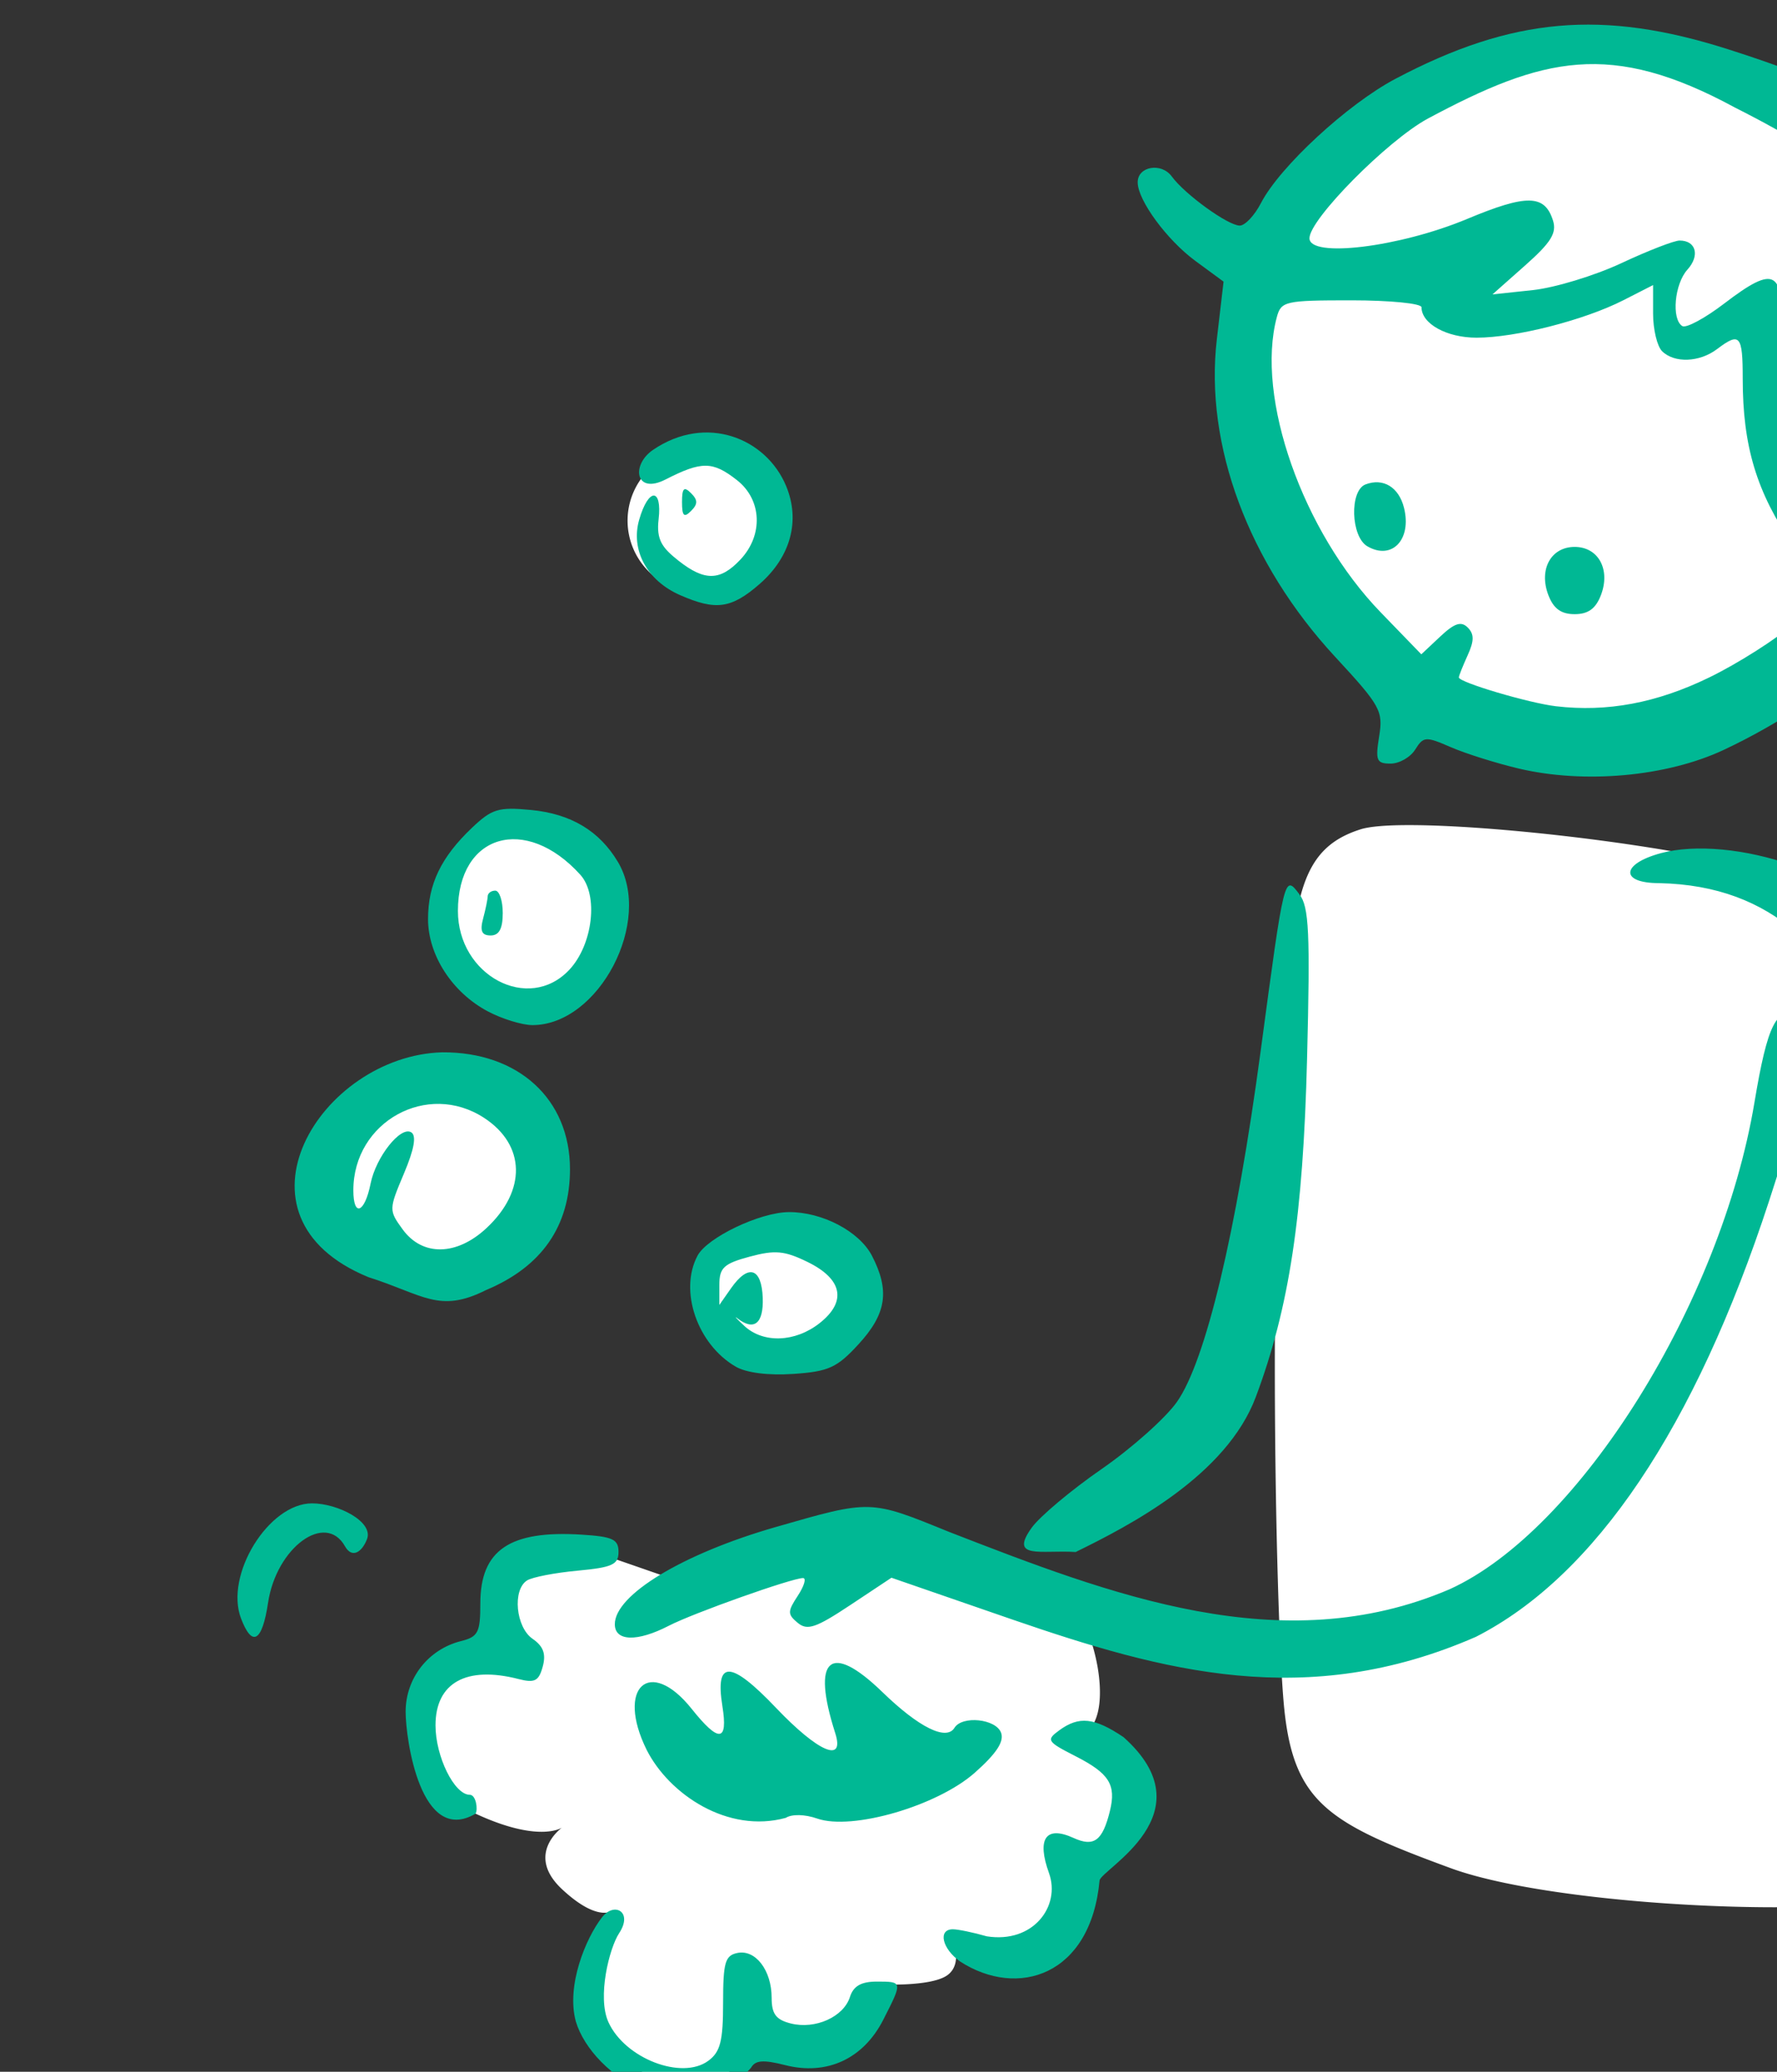 <?xml version="1.0" ?><svg height="143.145mm" viewBox="0 0 122.822 143.145" width="122.822mm" xmlns="http://www.w3.org/2000/svg">
    <rect x="0" y="0" width="122.822" height="143.145" fill="#333333" stroke="none"/>
    <path color="#000" d="m 43057.789,6523.793 c -31.612,0.297 -63.658,22.301 -85.078,53.867 -29.512,76.938 36.27,135.37 95.199,129.887 58.929,-5.483 93.245,-55.917 87.869,-106.926 -5.45,-51.708 -58.071,-73.766 -91.677,-76.594 -2.101,-0.177 -4.205,-0.254 -6.313,-0.234 z m -233.207,104.945 a 18.897,18.763 0 0 0 -18.875,18.764 18.897,18.763 0 0 0 18.897,18.764 18.897,18.763 0 0 0 18.896,-18.764 18.897,18.763 0 0 0 -18.896,-18.764 18.897,18.763 0 0 0 -0.02,0 z m -45.299,95.451 a 23.047,25.392 0 0 0 -23.047,25.392 23.047,25.392 0 0 0 23.047,25.393 23.047,25.392 0 0 0 23.047,-25.393 23.047,25.392 0 0 0 -23.047,-25.392 z m 229.483,2.697 c -5.443,0.031 -9.601,0.375 -11.866,1.094 -14.493,4.597 -18.412,15.768 -18.472,51.424 -5.94,32.127 -3.978,153.581 -1.424,178.065 2.554,24.483 11.939,29.83 43.42,41.377 31.482,11.547 124.855,14.219 125.627,3.1 0.773,-11.119 12.296,-72.381 4.574,-150.856 -7.722,-78.474 -26.194,-97.397 -36.707,-107.18 -8.871,-8.254 -75.76,-17.193 -105.152,-17.023 z m -253.303,65.834 a 28.155,25.392 0 0 0 -28.154,25.393 28.155,25.392 0 0 0 28.154,25.393 28.155,25.392 0 0 0 28.154,-25.393 28.155,25.392 0 0 0 -28.154,-25.393 z m 89.219,38.596 a 17.641,16.812 0 0 0 -17.641,16.812 17.641,16.812 0 0 0 17.641,16.812 17.641,16.812 0 0 0 17.64,-16.812 17.641,16.812 0 0 0 -17.64,-16.812 z m 21.164,79.045 c -5.821,0.695 -48.352,13.096 -48.352,13.096 l -17.105,-5.934 c 0,0 -17.88,-4.972 -22.573,1.924 -4.692,6.896 -3.148,21.811 -0.238,23.254 0,0 -18.71,0.748 -24.115,9.568 -5.406,8.82 -4.159,24.591 12.599,32.361 16.759,7.77 22.565,3.615 22.565,3.615 0,0 -9.801,6.951 0,16.092 9.8,9.141 13.602,5.346 13.602,5.346 0,0 -7.247,5.505 -8.672,17.854 -1.426,12.348 8.375,23.521 25.125,27.584 16.751,4.063 18.117,-14.434 18.117,-14.434 0,0 5.763,5.132 19.127,4.598 13.365,-0.535 15.502,-16.145 15.502,-16.145 0,0 13.424,0.696 17.701,-2.404 4.277,-3.1 1.187,-9.783 1.187,-9.783 0,0 16.038,9.141 27.383,1.871 11.345,-7.27 6.178,-22.826 6.178,-22.826 0,0 7.96,1.069 13.543,-12.562 5.584,-13.632 -19.424,-13.685 -11.94,-20.047 7.484,-6.361 0.833,-28.653 -2.197,-29.775 -3.029,-1.123 -51.616,-23.947 -57.437,-23.252 z" fill="#FFFFFF" overflow="visible" paint-order="fill markers stroke" transform="translate(42.775,-121.447) matrix(0.265,0,0,0.265,-10464.826,-958.145) translate(-3313.529,-2437.82)"/>
    <path d="m 39478.678,4600.97 c -2.532,-9.286 2.569,-21.662 6.842,-27.152 3.19,-4.099 8.139,-1.429 4.464,4.14 -2.552,3.868 -5.78,16.661 -2.79,23.227 4.308,9.45 19.095,15.163 26.039,10.059 3.139,-2.306 3.86,-5.13 3.86,-15.104 0,-10.571 0.519,-12.372 3.766,-13.018 4.718,-0.939 8.897,4.555 8.897,11.699 0,4.214 1.127,5.718 5.015,6.694 6.367,1.599 13.755,-1.715 15.403,-6.91 0.905,-2.852 2.931,-4.015 6.989,-4.015 6.804,0 6.799,-0.027 1.701,9.966 -5.191,10.179 -14.696,14.578 -25.543,11.825 -5.757,-1.462 -7.83,-1.304 -8.942,0.68 -16.458,18.585 -41.47,2.183 -45.701,-12.09 z m 100.272,-15.591 c -4.733,-3.303 -5.912,-8.427 -1.934,-8.427 1.345,0 5.331,0.827 8.859,1.839 12.169,1.911 19.292,-7.927 16.229,-16.459 -3.255,-9.002 -0.847,-12.487 6.357,-9.205 5.363,2.444 7.605,0.786 9.528,-7.048 1.672,-6.809 -0.187,-9.776 -8.977,-14.254 -7.45,-3.801 -7.709,-4.212 -4.256,-6.736 5.167,-3.78 9.143,-3.362 16.767,1.758 22.367,19.932 -5.818,34.416 -6.238,37.384 -2.315,24.911 -21.371,30.792 -36.335,21.148 z m 246.945,-21.087 c -1.797,-2.164 -2.116,-9.338 -1.232,-27.763 0.654,-13.664 1.747,-49.831 2.43,-80.37 1.288,-57.617 -0.515,-81.273 -8.16,-107.018 -11.977,-26.51 -27.521,-44.309 -57.687,-44.947 -10.278,0 -9.984,-5.01 0.459,-7.822 8.909,-2.399 22.221,-1.157 34.425,3.211 11.225,4.019 32.16,26.673 37.25,40.311 9.569,25.638 11.034,39.533 10.817,102.626 -0.241,71.023 -3.932,117.909 -9.601,122.054 -4.573,3.344 -5.722,3.306 -8.701,-0.284 z m -328.73,-34.099 c -8.082,-16.323 0.79,-24.427 11.73,-10.715 7.113,8.912 9.518,8.693 8.01,-0.73 -1.934,-12.102 2.141,-11.963 14,0.479 11.029,11.57 17.983,14.535 15.435,6.582 -6.279,-19.601 -1.323,-23.912 12.304,-10.701 9.508,9.218 16.666,12.767 18.795,9.319 2.012,-3.254 10.761,-2.356 12.144,1.246 0.881,2.293 -1.16,5.417 -6.815,10.436 -9.794,8.689 -32.013,15.155 -41.145,11.971 -3.209,-1.118 -6.582,-1.194 -8.176,-0.182 -15.101,4.149 -30.399,-6.111 -36.282,-17.705 z m -62.873,-9.957 c 0,-8.753 5.901,-16.281 14.444,-18.425 4.463,-1.12 5.039,-2.243 5.039,-9.82 0,-13.915 7.67,-19.119 26.43,-17.932 8.111,0.513 9.612,1.217 9.612,4.505 0,3.304 -1.629,4.048 -10.716,4.891 -5.893,0.547 -11.811,1.695 -13.15,2.55 -3.855,2.463 -2.926,12.203 1.452,15.213 2.81,1.933 3.544,3.936 2.649,7.232 -1.029,3.792 -2.092,4.339 -6.322,3.253 -13.627,-3.498 -21.645,0.973 -21.645,12.07 0,8.153 4.91,18.11 8.931,18.11 1.645,0 2.18,3.857 1.518,4.928 -14.306,8.399 -18.226,-19.366 -18.242,-26.575 z m 158.331,-24.016 -31.621,-10.925 -10.729,7.122 c -8.966,5.954 -11.216,6.715 -13.716,4.639 -2.689,-2.232 -2.687,-2.947 0.03,-7.078 1.656,-2.527 2.266,-4.596 1.358,-4.596 -2.898,0 -28.634,9.136 -34.986,12.421 -8.253,4.269 -14.106,4.107 -14.106,-0.391 0,-7.662 17.709,-18.365 41.889,-25.315 24.983,-7.182 24.568,-7.193 45.281,1.241 42.003,16.287 86.761,33.759 130.61,14.936 33.678,-15.318 70.716,-74.49 79.471,-126.971 3.383,-20.277 5.741,-24.973 11.444,-22.785 5.224,2.005 3.048,15.836 -7.619,48.477 -19.338,59.174 -45.366,97.861 -76.497,113.712 -44.194,19.308 -81.584,9.012 -120.809,-4.488 z m -201.265,-0.311 c -4.313,-11.347 7.201,-30.008 18.513,-30.008 6.74,0 16.098,4.78 14.346,9.329 -1.342,3.483 -3.944,5.072 -5.738,1.873 -5.104,-9.087 -17.911,0.315 -20.073,14.735 -1.527,10.182 -4.15,11.697 -7.048,4.071 z m 206.237,-23.676 c 2.13,-2.947 10.314,-9.81 18.184,-15.252 7.873,-5.442 16.732,-13.333 19.687,-17.534 7.49,-10.643 15.473,-44.088 21.825,-91.415 6.217,-46.344 6.166,-46.138 10.134,-40.913 2.497,3.29 2.805,9.964 1.979,42.862 -1.031,41.071 -4.631,64.832 -13.362,88.16 -7.68,20.53 -32.929,33.559 -46.985,40.444 -8.854,-0.583 -17.515,2.027 -11.462,-6.351 z m -77.21,-41.976 c -10.027,-5.815 -14.841,-19.81 -9.955,-28.942 2.537,-4.74 16.261,-11.294 23.773,-11.353 8.727,-0.067 18.427,5.02 21.725,11.397 4.685,9.06 3.78,15.099 -3.445,22.984 -5.674,6.191 -7.838,7.181 -17.048,7.808 -6.518,0.443 -12.269,-0.28 -15.05,-1.893 z m 21.878,-11.339 c 7.15,-5.623 5.996,-11.49 -3.137,-15.954 -6.019,-2.941 -8.484,-3.168 -15.1,-1.386 -6.751,1.818 -7.908,2.894 -7.908,7.359 v 5.229 l 3.035,-4.33 c 4.511,-6.44 7.983,-5.396 8.28,2.489 0.241,6.676 -2.245,8.707 -6.582,5.358 -1.042,-0.804 -0.241,0.072 1.774,1.948 4.947,4.599 13.271,4.298 19.638,-0.712 z m -117.662,-11.989 c -38.546,-15.769 -12.459,-57.706 19.198,-58.627 19.872,-0.142 33.36,12.179 33.36,30.477 0,14.836 -7.364,25.438 -21.884,31.504 -12.248,6.175 -16.387,1.185 -30.674,-3.354 z m 30.803,-12.816 c 10.431,-9.744 10.18,-21.626 -0.608,-28.694 -14.822,-9.712 -34.142,0.962 -34.142,18.863 0,7.087 2.96,5.937 4.498,-1.748 1.39,-6.952 7.835,-15.081 10.603,-13.371 1.409,0.872 0.787,4.378 -1.916,10.774 -3.94,9.33 -3.946,9.561 -0.316,14.542 5.154,7.067 14.086,6.918 21.881,-0.365 z m 0.289,-56.507 c -9.263,-4.923 -15.556,-14.652 -15.556,-24.053 0,-9.063 3.392,-16.122 11.404,-23.74 5.259,-5 6.957,-5.516 15.465,-4.698 10.381,0.998 17.815,5.44 22.647,13.537 9.224,15.454 -4.945,42.528 -22.272,42.554 -2.695,0 -7.956,-1.616 -11.688,-3.6 z m 21.281,-10.813 c 6.167,-6.566 7.672,-19.496 2.883,-24.788 -14.287,-15.785 -31.927,-10.578 -31.927,9.423 0,16.898 18.439,26.653 29.044,15.365 z m -22.478,-13.342 c 0.645,-2.411 1.187,-5.041 1.2,-5.845 0.03,-0.804 0.903,-1.461 1.974,-1.461 1.072,0 1.951,2.63 1.951,5.845 0,4.084 -0.951,5.845 -3.151,5.845 -2.317,0 -2.839,-1.161 -1.974,-4.384 z m 270.088,-39.145 c -5.894,-1.395 -13.858,-3.902 -17.7,-5.572 -6.549,-2.846 -7.125,-2.807 -9.271,0.628 -1.259,2.014 -4.147,3.662 -6.421,3.662 -3.67,0 -4.005,-0.8 -2.985,-7.099 1.08,-6.646 0.346,-7.97 -11.457,-20.719 -22.631,-24.444 -34.102,-55.201 -30.879,-82.805 l 1.754,-15.04 -7.369,-5.417 c -7.402,-5.44 -15.015,-15.803 -15.029,-20.459 -0.03,-4.19 6.175,-5.266 8.894,-1.546 3.416,4.67 14.68,12.81 17.729,12.81 1.372,0 3.86,-2.637 5.526,-5.861 4.905,-9.488 22.583,-25.812 35.115,-32.427 30.402,-16.047 54.006,-18.132 86.789,-7.665 26.717,8.53 39.112,14.943 51.477,26.638 24.705,23.365 31.022,63.336 15.297,96.787 -9.352,19.89 -38.895,45.622 -68.038,59.259 -14.854,6.951 -36.28,8.887 -53.432,4.825 z m 49.679,-23.726 c 7.501,-3.649 17.485,-9.987 22.189,-14.085 l 8.551,-7.451 -8.843,-12.914 c -9.526,-13.915 -13.129,-25.865 -13.129,-43.536 0,-11.301 -0.742,-12.145 -6.705,-7.635 -4.578,3.464 -11.155,3.704 -14.338,0.523 -1.285,-1.286 -2.335,-5.687 -2.335,-9.781 v -7.443 l -7.734,3.945 c -10.218,5.212 -28.099,9.772 -38.321,9.772 -7.774,0 -14.343,-3.632 -14.343,-7.932 0,-0.995 -8.227,-1.809 -18.281,-1.809 -17.31,0 -18.344,0.233 -19.456,4.384 -5.604,20.912 6.729,55.949 27.099,76.979 l 10.587,10.932 4.924,-4.624 c 3.731,-3.506 5.465,-4.078 7.179,-2.364 1.715,1.713 1.707,3.471 -0.03,7.274 -1.256,2.758 -2.285,5.342 -2.285,5.741 0,1.268 18.238,6.679 25.329,7.514 13.362,1.574 26.29,-0.85 39.939,-7.49 z m -41.935,-21.518 c -2.534,-6.66 0.686,-12.536 6.866,-12.536 6.18,0 9.4,5.876 6.869,12.536 -1.356,3.562 -3.33,4.998 -6.869,4.998 -3.539,0 -5.513,-1.437 -6.866,-4.998 z m -47.199,-12.696 c -4.323,-2.515 -4.685,-14.52 -0.484,-16.131 4.613,-1.77 8.69,0.703 10.043,6.091 2.076,8.273 -3.151,13.764 -9.559,10.04 z m 138.961,-6.873 c 11.521,-16.743 14.608,-43.08 7.329,-62.53 -6.504,-17.386 -20.619,-29.986 -50.37,-44.966 -32.508,-17.652 -50.156,-13.195 -80.205,2.887 -10.563,5.749 -30.813,26.228 -30.813,31.162 0,5.207 23.472,2.34 41.097,-5.02 15.567,-6.501 20.255,-6.422 22.411,0.376 1.039,3.267 -0.48,5.727 -7.23,11.712 l -8.546,7.576 10.491,-1.116 c 5.77,-0.614 16.172,-3.774 23.11,-7.022 6.941,-3.248 13.786,-5.905 15.211,-5.905 4.291,0 5.344,3.924 2.036,7.582 -3.378,3.731 -4.212,12.941 -1.332,14.72 0.981,0.606 5.875,-2.022 10.879,-5.841 13.504,-10.308 15.738,-8.941 14.905,9.117 -0.959,20.736 2.366,34.465 11.739,48.502 8.854,13.26 9.338,13.228 19.288,-1.234 z m -318.13,19.641 c -8.958,-3.896 -12.964,-11.994 -10.764,-19.66 2.432,-8.478 6.034,-8.359 5.075,-0.144 -0.621,5.334 0.909,7.415 5.214,10.809 6.818,5.361 10.871,5.279 16.14,-0.33 5.993,-6.38 5.594,-15.57 -0.897,-20.677 -6.384,-5.02 -9.257,-4.972 -18.665,-0.175 -7.876,4.016 -9.047,-3.786 -3.238,-7.736 13.927,-9.472 29.562,-2.993 34.719,9.455 3.721,8.98 1.189,18.393 -6.837,25.441 -7.554,6.631 -11.633,6.981 -20.747,3.016 z m 0.417,-24.298 c 0,-3.637 0.52,-4.156 2.339,-2.338 1.819,1.818 1.819,2.858 0,4.676 -1.819,1.818 -2.339,1.299 -2.339,-2.338 z" fill="#00B894" transform="translate(42.775,-121.447) matrix(0.265,0,0,0.265,-10464.826,-958.145)"/>
</svg>